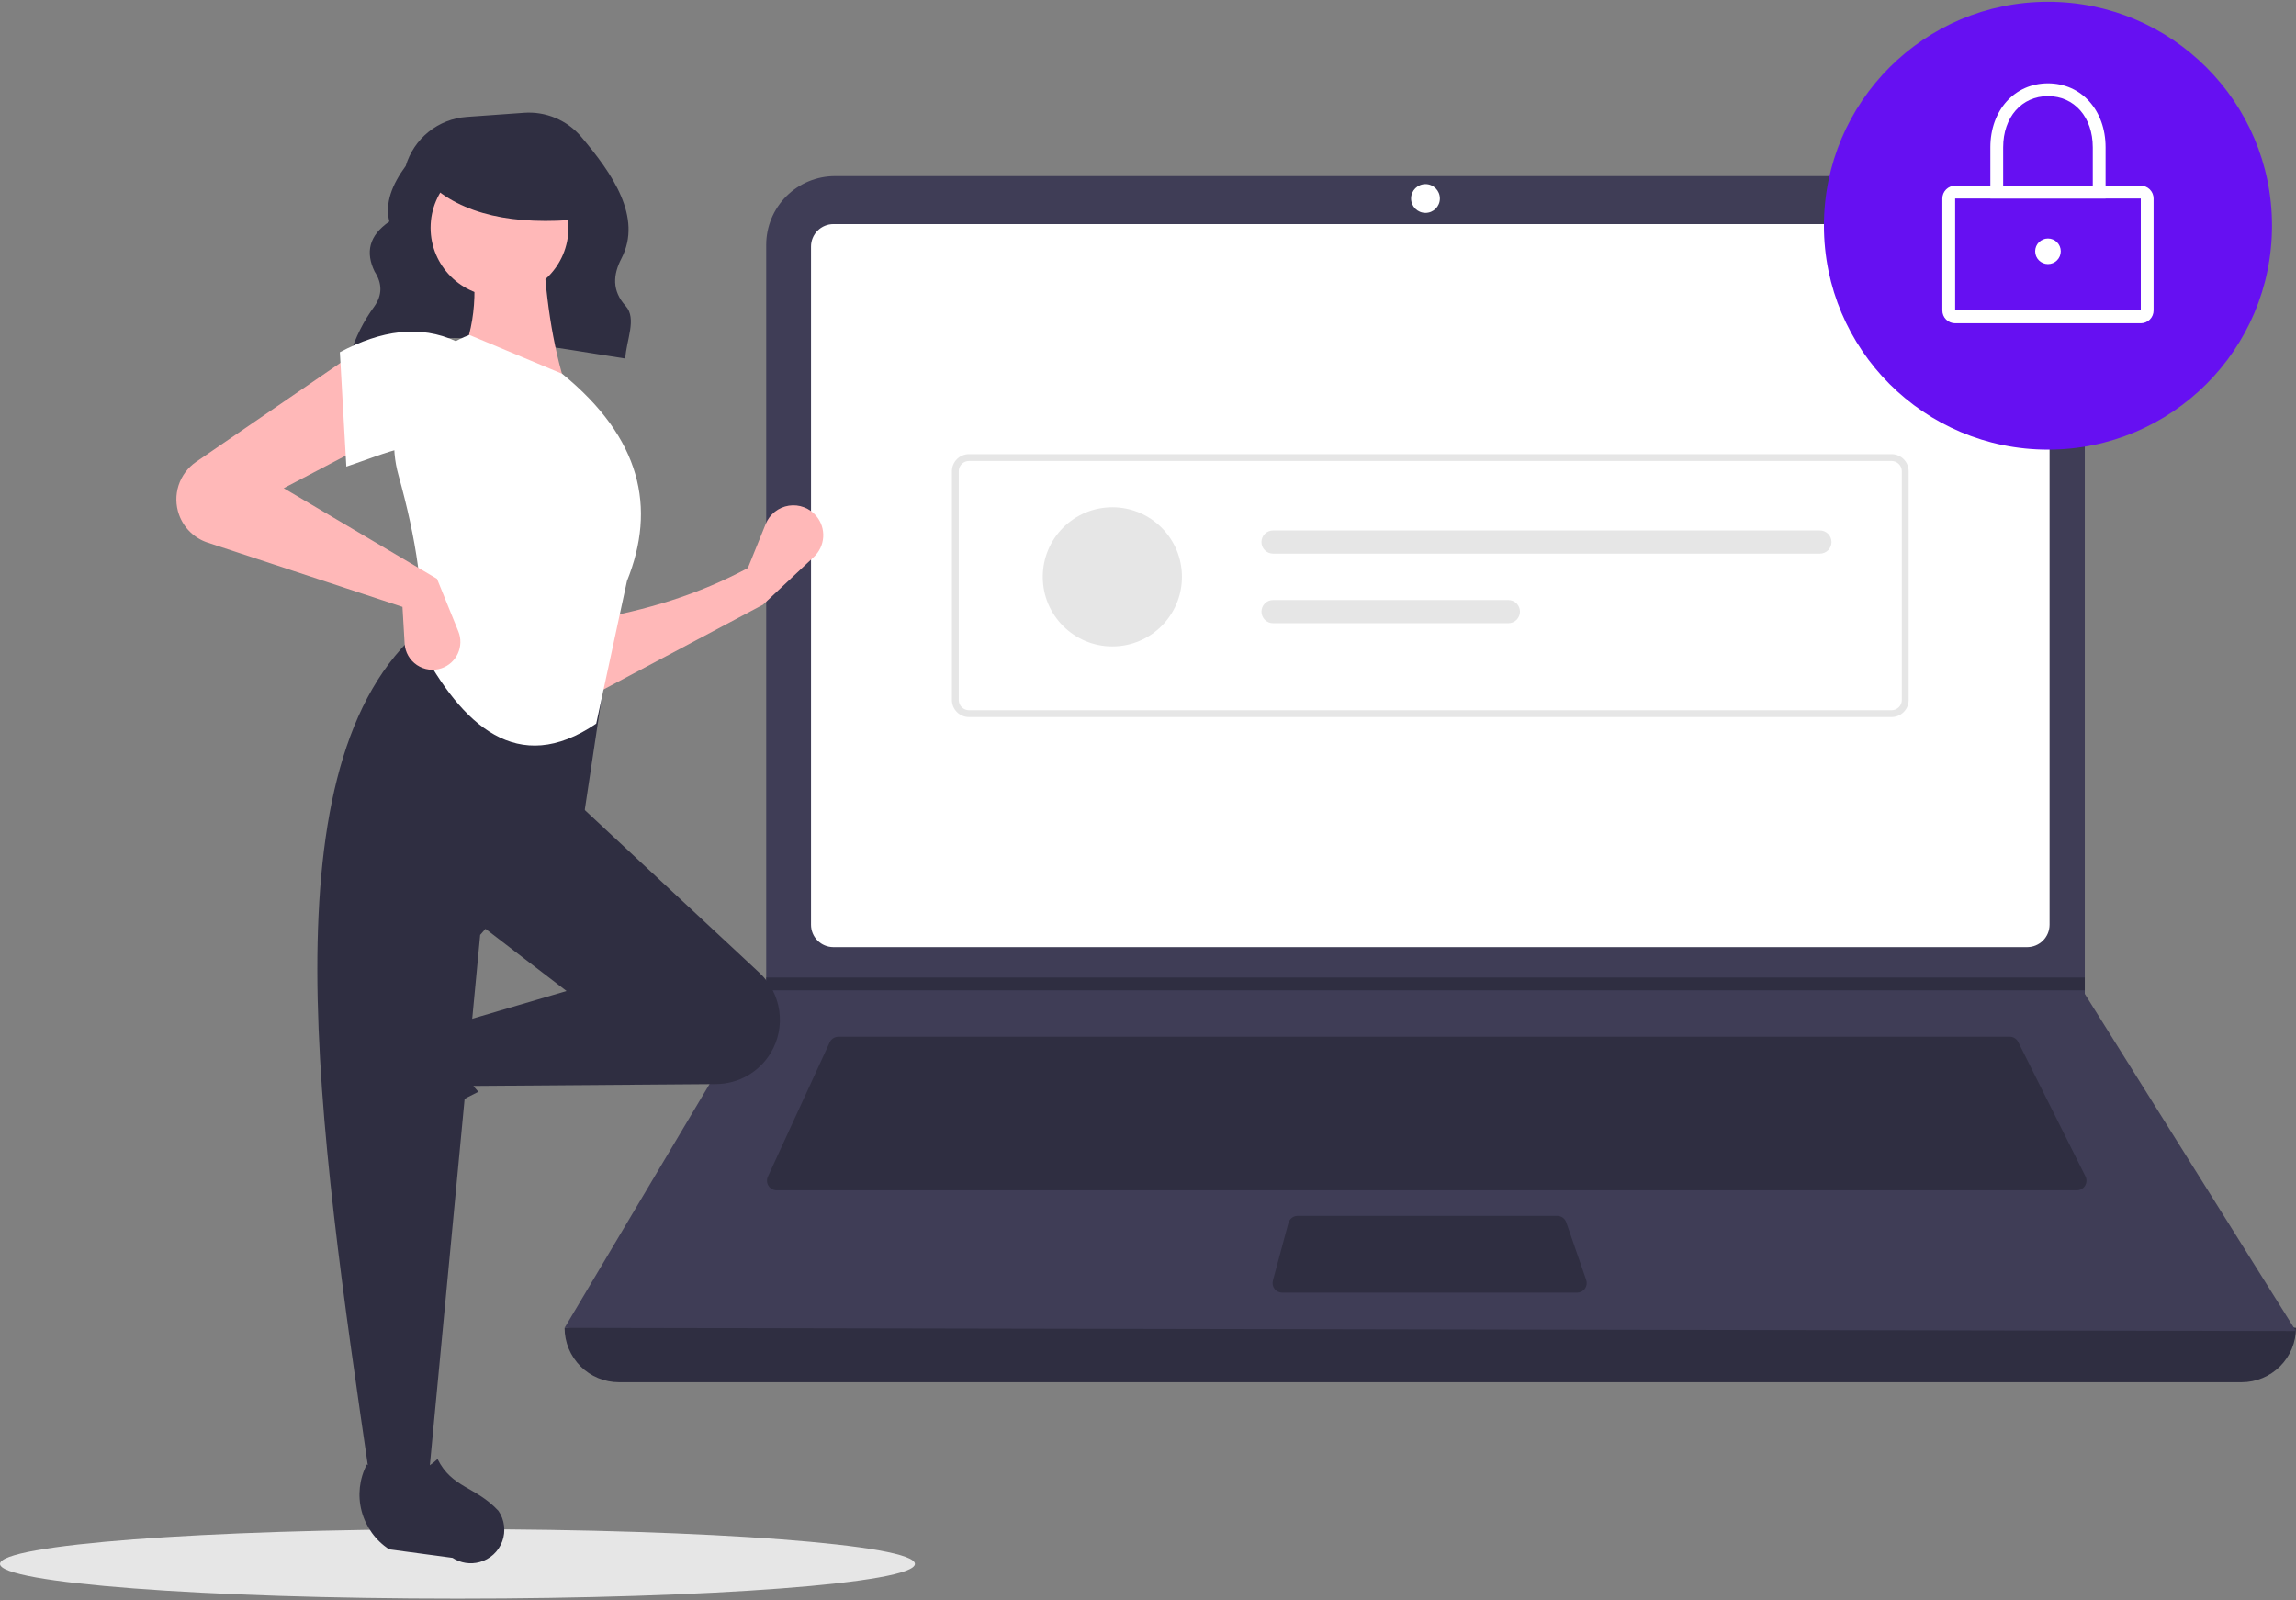 <svg width="660" height="460" viewBox="0 0 660 460" fill="none" xmlns="http://www.w3.org/2000/svg">
<rect x="0" y="0" width="660" height="460" fill="#808080" stroke="none"/>
<g clip-path="url(#clip0_80_159)">
<path d="M131.501 459.5C204.126 459.5 263.001 455.03 263.001 449.517C263.001 444.003 204.126 439.534 131.501 439.534C58.875 439.534 0 444.003 0 449.517C0 455.03 58.875 459.5 131.501 459.5Z" fill="#E6E6E6"/>
<path d="M100.517 102.344C123.402 92.614 151.905 98.779 179.742 103.057C180.001 97.876 183.141 91.57 179.852 87.956C175.856 83.564 176.224 78.95 178.629 74.309C184.777 62.441 175.968 49.814 167.073 39.314C165.068 36.953 162.534 35.098 159.678 33.899C156.821 32.7 153.721 32.192 150.631 32.416L134.154 33.593C130.144 33.879 126.318 35.382 123.187 37.902C120.055 40.421 117.768 43.836 116.632 47.69C112.697 53.039 110.592 58.373 111.917 63.679C106.024 67.704 105.034 72.564 107.682 78.041C109.928 81.491 109.904 84.848 107.58 88.112C104.528 92.275 102.191 96.915 100.664 101.844L100.517 102.344Z" fill="#2F2E41"/>
<path d="M644.36 397.298H177.934C173.787 397.298 169.809 395.651 166.876 392.719C163.943 389.788 162.295 385.811 162.295 381.665C331.374 362.023 497.276 362.023 660 381.665C660 385.811 658.352 389.788 655.419 392.719C652.486 395.651 648.508 397.298 644.36 397.298Z" fill="#2F2E41"/>
<path d="M660 382.585L162.295 381.665L219.977 284.65L220.253 284.19V70.379C220.253 67.784 220.764 65.214 221.758 62.816C222.751 60.418 224.207 58.24 226.043 56.405C227.879 54.569 230.059 53.114 232.457 52.121C234.856 51.128 237.427 50.617 240.023 50.617H579.511C582.108 50.617 584.679 51.128 587.077 52.121C589.476 53.114 591.656 54.569 593.492 56.405C595.327 58.24 596.784 60.418 597.777 62.816C598.771 65.214 599.282 67.784 599.282 70.379V285.661L660 382.585Z" fill="#3F3D56"/>
<path d="M239.573 64.411C237.865 64.413 236.228 65.091 235.021 66.298C233.814 67.505 233.135 69.141 233.133 70.848V265.798C233.135 267.505 233.814 269.141 235.021 270.348C236.228 271.555 237.865 272.233 239.573 272.235H582.722C584.43 272.233 586.066 271.555 587.274 270.348C588.481 269.141 589.16 267.505 589.162 265.798V70.848C589.16 69.141 588.481 67.505 587.274 66.298C586.066 65.091 584.43 64.413 582.722 64.411H239.573Z" fill="white"/>
<path d="M241.01 297.984C240.483 297.985 239.967 298.136 239.522 298.421C239.078 298.705 238.724 299.111 238.503 299.589L220.729 338.212C220.536 338.632 220.451 339.094 220.483 339.556C220.515 340.017 220.663 340.463 220.913 340.853C221.162 341.242 221.506 341.563 221.912 341.785C222.318 342.007 222.773 342.123 223.236 342.123H597.008C597.478 342.123 597.941 342.003 598.352 341.774C598.763 341.545 599.108 341.215 599.355 340.815C599.603 340.415 599.743 339.958 599.765 339.489C599.786 339.019 599.686 338.551 599.476 338.131L580.156 299.509C579.928 299.049 579.576 298.663 579.14 298.394C578.704 298.124 578.201 297.982 577.688 297.984H241.01Z" fill="#2F2E41"/>
<path d="M409.768 61.192C412.054 61.192 413.908 59.34 413.908 57.054C413.908 54.769 412.054 52.916 409.768 52.916C407.481 52.916 405.628 54.769 405.628 57.054C405.628 59.34 407.481 61.192 409.768 61.192Z" fill="white"/>
<path d="M373.029 349.48C372.422 349.481 371.832 349.681 371.351 350.05C370.869 350.419 370.522 350.936 370.364 351.521L365.906 368.074C365.795 368.483 365.781 368.911 365.863 369.327C365.945 369.742 366.122 370.133 366.38 370.469C366.637 370.805 366.969 371.078 367.349 371.265C367.729 371.452 368.147 371.55 368.57 371.55H453.358C453.798 371.55 454.232 371.445 454.623 371.243C455.014 371.042 455.351 370.75 455.606 370.391C455.861 370.033 456.027 369.619 456.09 369.184C456.152 368.748 456.11 368.304 455.965 367.889L450.234 351.336C450.046 350.794 449.694 350.324 449.226 349.992C448.759 349.659 448.199 349.48 447.626 349.48H373.029Z" fill="#2F2E41"/>
<path d="M599.281 280.971V284.649H219.977L220.263 284.19V280.971H599.281Z" fill="#2F2E41"/>
<path d="M588.702 129.241C624.268 129.241 653.1 100.421 653.1 64.871C653.1 29.32 624.268 0.5 588.702 0.5C553.136 0.5 524.304 29.32 524.304 64.871C524.304 100.421 553.136 129.241 588.702 129.241Z" fill="#6610F2"/>
<path d="M615.382 92.918H562.023C561.047 92.917 560.112 92.529 559.422 91.839C558.732 91.15 558.344 90.215 558.343 89.239V57.054C558.344 56.079 558.732 55.144 559.422 54.454C560.112 53.765 561.048 53.377 562.023 53.376H615.382C616.357 53.377 617.293 53.765 617.982 54.454C618.672 55.144 619.06 56.079 619.061 57.054V89.239C619.06 90.215 618.672 91.15 617.983 91.839C617.293 92.529 616.357 92.917 615.382 92.918ZM562.023 57.054V89.239H615.384L615.382 57.054L562.023 57.054Z" fill="white"/>
<path d="M605.262 57.054H572.143V42.341C572.143 31.684 579.107 23.949 588.702 23.949C598.297 23.949 605.262 31.684 605.262 42.341L605.262 57.054ZM575.822 53.376H601.582V42.341C601.582 33.678 596.286 27.628 588.702 27.628C581.119 27.628 575.823 33.678 575.823 42.341L575.822 53.376Z" fill="white"/>
<path d="M588.702 75.905C590.735 75.905 592.382 74.259 592.382 72.227C592.382 70.196 590.735 68.549 588.702 68.549C586.67 68.549 585.022 70.196 585.022 72.227C585.022 74.259 586.67 75.905 588.702 75.905Z" fill="white"/>
<path d="M543.747 206.11H278.548C277.246 206.109 275.998 205.591 275.077 204.671C274.157 203.75 273.639 202.503 273.637 201.201V135.445C273.639 134.143 274.157 132.896 275.077 131.975C275.998 131.055 277.246 130.537 278.548 130.536H543.747C545.049 130.537 546.297 131.055 547.218 131.975C548.138 132.896 548.656 134.143 548.658 135.445V201.201C548.656 202.503 548.138 203.75 547.218 204.671C546.297 205.591 545.049 206.109 543.747 206.11ZM278.548 132.5C277.767 132.5 277.018 132.811 276.466 133.363C275.913 133.915 275.602 134.664 275.602 135.445V201.201C275.602 201.982 275.913 202.731 276.466 203.283C277.018 203.835 277.767 204.146 278.548 204.147H543.747C544.528 204.146 545.277 203.835 545.829 203.283C546.382 202.731 546.692 201.982 546.693 201.201V135.445C546.692 134.664 546.382 133.915 545.829 133.363C545.277 132.811 544.528 132.5 543.747 132.5L278.548 132.5Z" fill="#E6E6E6"/>
<path d="M319.755 185.797C330.803 185.797 339.76 176.844 339.76 165.8C339.76 154.756 330.803 145.803 319.755 145.803C308.706 145.803 299.75 154.756 299.75 165.8C299.75 176.844 308.706 185.797 319.755 185.797Z" fill="#E6E6E6"/>
<path d="M365.957 152.469C365.519 152.468 365.085 152.554 364.68 152.721C364.274 152.888 363.906 153.134 363.596 153.443C363.286 153.753 363.04 154.12 362.872 154.525C362.704 154.93 362.618 155.364 362.618 155.802C362.618 156.24 362.704 156.674 362.872 157.078C363.04 157.483 363.286 157.851 363.596 158.16C363.906 158.47 364.274 158.715 364.68 158.882C365.085 159.049 365.519 159.135 365.957 159.134H523.14C524.024 159.134 524.872 158.783 525.498 158.158C526.123 157.533 526.474 156.686 526.474 155.802C526.474 154.918 526.123 154.07 525.498 153.445C524.872 152.82 524.024 152.469 523.14 152.469H365.957Z" fill="#E6E6E6"/>
<path d="M365.957 172.466C365.073 172.466 364.225 172.817 363.6 173.442C362.974 174.067 362.623 174.914 362.623 175.798C362.623 176.682 362.974 177.53 363.6 178.155C364.225 178.78 365.073 179.131 365.957 179.131H433.593C434.478 179.131 435.326 178.78 435.951 178.155C436.576 177.53 436.928 176.682 436.928 175.798C436.928 174.914 436.576 174.067 435.951 173.442C435.326 172.817 434.478 172.466 433.593 172.466H365.957Z" fill="#E6E6E6"/>
<path d="M219.325 173.814L170.301 199.866L169.68 178.156C185.681 175.486 200.905 170.837 214.981 163.269L220.108 150.607C220.667 149.227 221.575 148.016 222.743 147.093C223.911 146.17 225.3 145.567 226.772 145.342C228.244 145.117 229.749 145.279 231.139 145.812C232.53 146.344 233.758 147.229 234.703 148.379C236.086 150.062 236.778 152.207 236.637 154.38C236.497 156.554 235.535 158.592 233.947 160.083L219.325 173.814Z" fill="#FFB8B8"/>
<path d="M99.54 324.23C99.182 322.919 99.106 321.547 99.317 320.204C99.527 318.862 100.02 317.579 100.762 316.44L111.531 299.92C114.079 296.013 117.987 293.19 122.498 292.001C127.01 290.811 131.802 291.339 135.946 293.482C131.421 301.182 132.051 307.938 137.51 313.809C129.036 317.943 121.205 323.28 114.259 329.653C112.991 330.517 111.534 331.066 110.011 331.253C108.488 331.441 106.942 331.262 105.502 330.731C104.062 330.201 102.769 329.334 101.732 328.203C100.695 327.072 99.943 325.71 99.54 324.23Z" fill="#2F2E41"/>
<path d="M221.557 302.629C219.928 305.344 217.627 307.595 214.877 309.165C212.127 310.736 209.019 311.573 205.852 311.597L134.308 312.139L131.206 294.15L162.854 284.846L136.17 264.376L165.336 230.26L218.311 279.614C221.407 282.498 223.419 286.358 224.01 290.547C224.601 294.736 223.735 299.002 221.557 302.629Z" fill="#2F2E41"/>
<path d="M123.138 425.652H106.383C91.34 322.578 76.027 219.216 121.277 180.637L174.645 189.321L167.818 234.602L138.032 268.718L123.138 425.652Z" fill="#2F2E41"/>
<path d="M137.867 449.001C136.555 449.359 135.183 449.435 133.839 449.224C132.496 449.014 131.213 448.521 130.074 447.779L111.881 445.335C107.972 442.789 105.148 438.883 103.958 434.373C102.767 429.864 103.295 425.073 105.439 420.931C113.143 425.455 119.901 424.823 125.774 419.367C129.924 427.743 136.761 427.232 143.291 434.288C144.156 435.555 144.705 437.011 144.892 438.534C145.08 440.056 144.901 441.602 144.371 443.041C143.84 444.481 142.973 445.773 141.842 446.809C140.71 447.846 139.347 448.598 137.867 449.001Z" fill="#2F2E41"/>
<path d="M162.854 111.785L131.826 104.341C136.979 93.797 137.404 82.065 134.929 69.605L156.028 68.984C156.689 84.479 158.689 98.956 162.854 111.785Z" fill="#FFB8B8"/>
<path d="M171.381 207.998C148.794 223.382 132.835 208.524 120.656 185.599C122.348 171.571 119.608 154.784 114.533 136.544C112.276 128.498 113.119 119.899 116.895 112.445C120.671 104.99 127.106 99.221 134.929 96.277L161.613 107.443C184.271 125.903 188.73 145.9 180.23 166.991L171.381 207.998Z" fill="white"/>
<path d="M106.383 127.292L81.561 140.318L125.621 166.37L131.751 181.486C132.16 182.495 132.36 183.576 132.337 184.665C132.314 185.753 132.07 186.826 131.619 187.817C131.168 188.808 130.52 189.696 129.715 190.429C128.909 191.161 127.962 191.722 126.933 192.077C125.762 192.48 124.515 192.608 123.287 192.448C122.059 192.289 120.885 191.848 119.856 191.16C118.827 190.471 117.972 189.554 117.357 188.48C116.742 187.406 116.384 186.204 116.312 184.969L115.692 174.434L59.693 155.962C57.806 155.34 56.086 154.296 54.662 152.911C53.238 151.526 52.149 149.835 51.476 147.966C50.495 145.242 50.445 142.27 51.334 139.515C52.223 136.76 54 134.377 56.388 132.74L101.419 101.86L106.383 127.292Z" fill="#FFB8B8"/>
<path d="M131.206 129.773C120.853 125.238 111.44 130.164 99.558 134.115L97.696 101.24C109.494 94.954 120.743 93.259 131.206 98.138L131.206 129.773Z" fill="white"/>
<path d="M143.589 85.269C154.53 85.269 163.399 76.403 163.399 65.467C163.399 54.531 154.53 45.666 143.589 45.666C132.649 45.666 123.779 54.531 123.779 65.467C123.779 76.403 132.649 85.269 143.589 85.269Z" fill="#FFB8B8"/>
<path d="M167.289 62.969C147.675 64.889 132.73 61.683 123.178 52.553V45.201H165.624L167.289 62.969Z" fill="#2F2E41"/>
</g>
<defs>
<clipPath id="clip0_80_159">
<rect width="660" height="459" fill="white" transform="translate(0 0.5)"/>
</clipPath>
</defs>
</svg>
